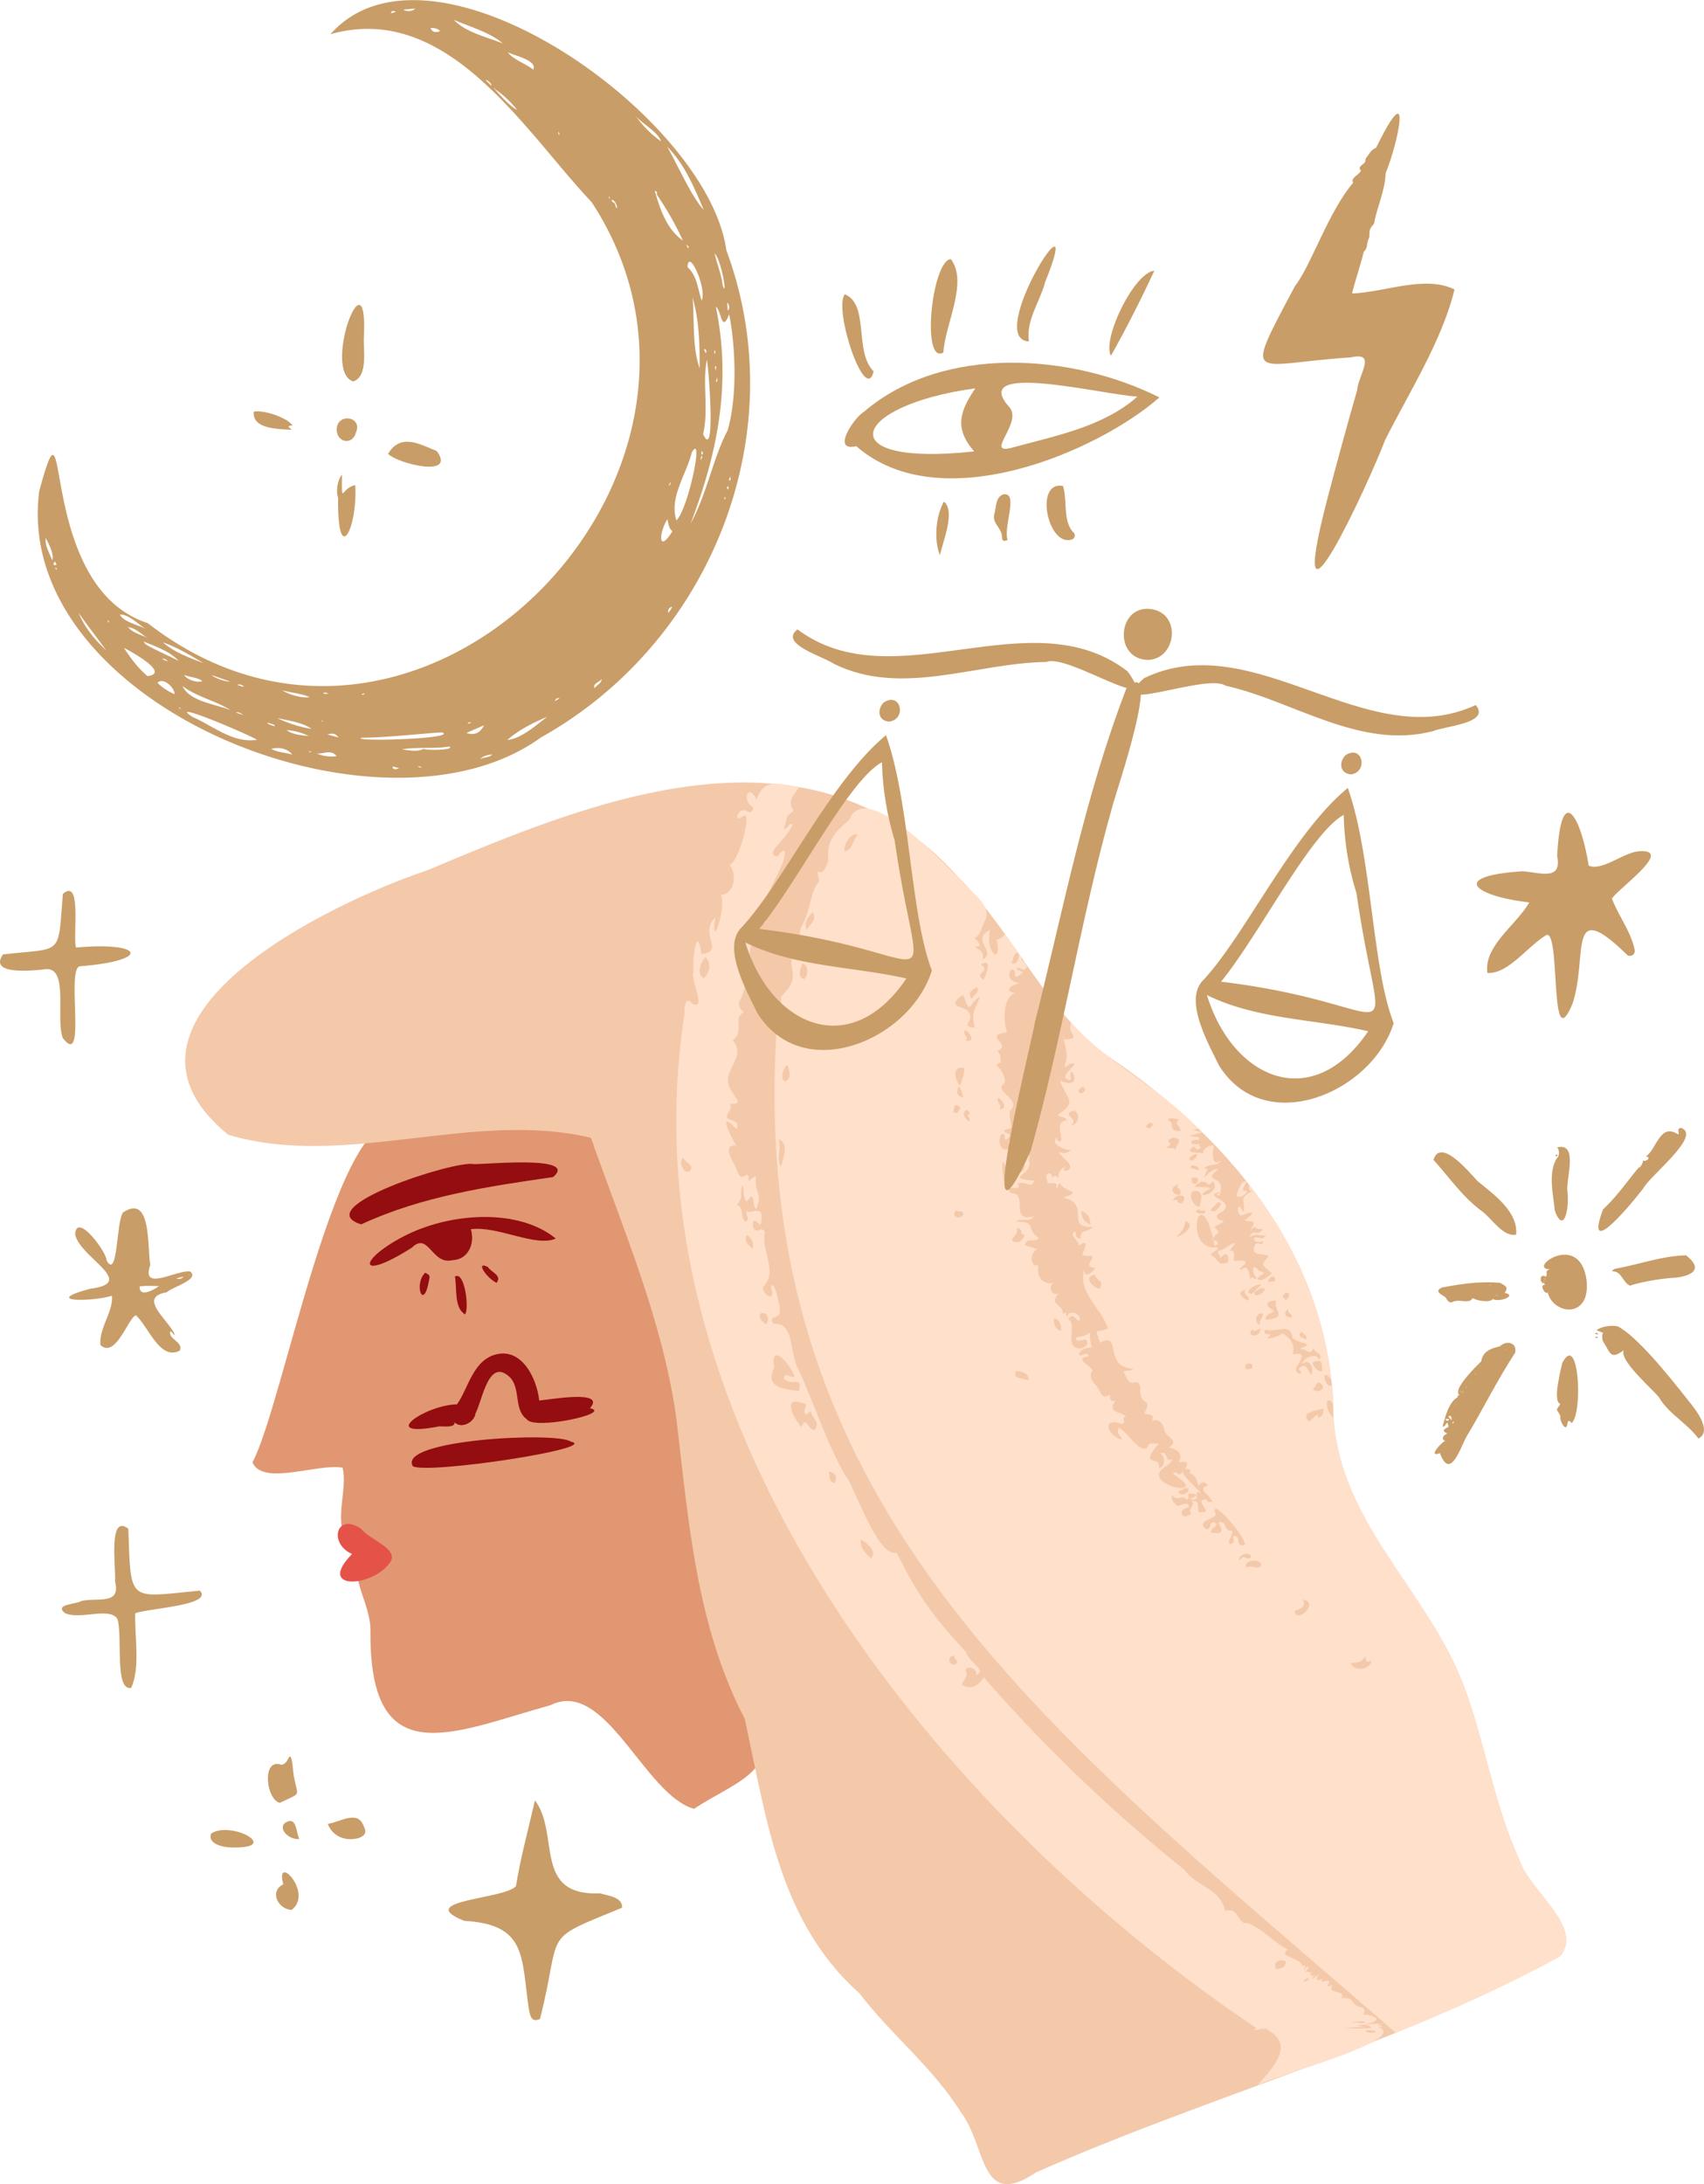 <svg xmlns="http://www.w3.org/2000/svg" width="843.1" height="1080" viewBox="-0.001 0.043 843.163 1079.956" style=""><g><g data-name="Слой 2"><g data-name="Zodiac03_360609510"><path d="M680.9 73.1c18.5-37.9 10.9-2.3 4.7 12.6-.1 8.3-4.5 17.3-5.7 24.9-3.6 3.7-1.5 4.9-2.7 7.6s-.3 4.4-2.4 6.3c-1.7 7-4 13.4-5.8 20.6 16.4-.6 35.9-9.2 50.7-2-5.9 24.9-22.8 51.5-34.3 74.4-8 21.1-50.4 112.9-28.7 29.5 4.8-18.3 9.7-36.2 14.8-54 .6-7.7 10.1-19.3-3.1-16.3-49.1 3.1-53.9 14.1-27.6-35.3 7.8-9.9 16.6-36.9 28.8-51.1-1.7-2.2 3.1-4 3.8-5.9-2.4-2.7 3-3 2.2-5.8 1.5-1.8 2.8-4.8 5.3-5.5z" fill="#c99d67"></path><path d="M267.2 998.3c-4.2 1.9-4.9-1.3-5.6-5.4-3.7-25.4-.9-41.4-31.9-43.1-25.5-10.3 20.1-10.6 25.6-17.2 2.3-14.2 6.2-28.4 9.4-42.4 12.6 16.8-1.3 47.4 32.3 46 3.8 1.2 11.2 1.8 10.8 7.1-41.1 16.9-29.2 10.1-40.6 55z" fill="#c99d67"></path><path d="M37.6 468.5c33.8-3 37.5 6.5 1.7 9.3-6.5 2.2 3.7 50.9-8.2 35.5-3.9-9.9 3.7-36.9-9.8-33.9-5.7.5-27.1 2.8-19.8-7.5 29.9-3.4 27.1 1.4 29.6-29.9 9.6-8.3 4.8 20.8 6.5 26.5z" fill="#c99d67"></path><path d="M66.9 797.7c-.3 12 2.6 26.8-2 36.9-8.4 1.6-4.1-25.7-6.8-34.1-3.8-6.1-18.6.6-26-2.9-5.5-4.5 5.8-4.3 8.2-6 8.2-1.8 19.7 2.2 16.6-9.7.6-6.1-3.6-33.9 6.6-26 1.3 37.1-.3 34 35.4 30.6 6.9 7.3-25.6 8.7-32 11.2z" fill="#c99d67"></path><path d="M55.4 640.7c-10.3 3.1-35.4 3.1-10.6-3.5 23.4-3-4.9-15.1-7.6-26.7.4-11.6 15.5 8.2 15.6 12.9 5.6 9.4 4.7-19.6 8.1-23.9 14.4-9.6 11.8 17.9 13.5 25.9-4.9 13.7 12.8 2.4 19.7 3.3 5 3.9-9.2 7.8-11.6 10.3-14.3 2.4 0 12.9 3.7 20.3 1.1 2.5-1.1-.9-1.9-1.1-1.2 4.1 6.5 5.2 4.7 9.6-9.8 5.2-15.4-11.6-21.7-17.4-3.6.5-9.9 21.6-17.6 14.7-.8-8.4 6.4-16.5 5.7-24.4zm23.3-4.8c-3.2 0-6.4-.3-9.6.2-.2 5.9 7.4 1.4 9.6-.2zm8.6-3.8a2.8 2.8 0 0 0 3.5-.9l-3.5.9zm6.4-1.8c.1.1.2.3.3.1s-.1-.3-.3-.1z" fill="#c99d67"></path><g fill="#c99d67"><path d="M180.1 165.9c1.8-42.6-21 17.6-5.3 22.7 7.7-2.7 4.7-16.1 5.3-22.7z"></path><path d="M192 224.4c5.1 5 34 12 24.1-1.4-8.3-3.3-17.8-9.1-24.1 1.4z"></path><path d="M175.8 239.9c-7 1-6.7 11-6.6-5.2-2.2 2.4-3.1 8.5-1.9 11.3-.5 35.1 9.7 15.4 8.5-6.1z"></path><path d="M144.4 212.5c-2.1-1.6-2.4-2 .3-2.1-2-3.6-14-7.9-19.1-6.9-1.1 8.9 13 8.6 18.8 9z"></path><path d="M166.6 212c-.2 7 7.9 8.3 9.5 1.9 3.5-7.9-8.9-10-9.5-1.9z"></path></g><g fill="#c99d67"><path d="M138.5 891.4c13-6.3 7.6-1.3 6.2-19.2-1.6-9.4-1.6 2.2-6.6.1-8.6-1.7-6.2 17.8.4 19.1z"></path><path d="M162.2 901.8c2.1 5.9 8.5 9 15.4 7 3.3-1.3 3.9-2.8 2.3-6-3-8.1-11.8-1.7-17.7-1z"></path><path d="M115.4 913.5c23.9.4-1-13.4-10.9-6.9-2.1 5.4 6.8 7.1 10.9 6.9z"></path><path d="M140.2 931.7c-7.2 3.5-2.5 12.4 4.1 12.7 11.1-8.5-8.5-28.5-4.1-12.7z"></path><path d="M148.1 909.3c-1.6-3.2-1.3-11-6.3-8.4s.8 9 6.3 8.4z"></path></g><path d="M292.8 100C259.4 64.7 221.6.5 163.5 16.9c49.7-56.1 186.7 40.3 195.9 106.8 33.8 90.9-7.8 194.1-91.7 240.9-78.6 57.1-261.9-16-248.3-121.7 16.2-59.7-2.4 47 53.7 65.2C206.7 411.8 380.4 234.3 292.8 100zM178.7 364.8c-4.1 2.1 48.8.4 39.9-2.7-13.2.9-26.6 2.5-39.9 2.7zm178.9-223.7c2.5 7.1-.5-12.4-4-15.8 1.5 6.4 3.3 10.1 4 15.8zM209.5 370.3c2.8.9 15.6.5 12.9-1.2-7.9 1.3-15.8.1-23.5 1.4 3.5.5 7.5 1.4 10.6-.2zm35.8-326c-4.2-4.3 6.9 8.8 10.5 9.9a52.3 52.3 0 0 0-10.5-9.9zM51.2 320.2c5.4 6.2-9.4-12.6-12.3-17.3 2.3 6.1 7.3 12.7 12.3 17.3zM325 96.2c.1-1.4.1-1.4-1-1.9 2.4 8.5 5.8 19.1 13.9 24.6A153 153 0 0 0 325 96.2zm35 116.7c4.7-15.9 4.2-40 .8-57.6-3.8 10.1-3.9-2.3-6.6-3.6 7.8 37.6 1 72-12.5 107.2 8-14.4 11.2-32.7 18.3-46zm-25.3 44.4c6-5.9 13.8-44.1 7.6-33.6-2.7 11-11.3 22.2-7.6 33.6zM127.2 365.8c-4.9-3-45.4-20.1-31.9-11.3 10.5 4.6 20 13.1 31.9 11.3zm222.6-187.9c-2.4 11.1 1 24.8-1.9 36.7 6.3 14 2.9-31.1 1.9-36.7zM73 334.3c11.2-1.4-7.1-11.6-11.7-14 3.4 5.2 7 10.1 11.7 14zM330.1 72.5c4.9 8.4 12.4 25.4 18.1 31.2-4.8-11.2-9.4-22.5-18.1-31.2zm12.6 74.6c1 11.3-.3 24.1 3.5 35.1 0-12.1-.2-23.7-3.5-35.1zM224.6 9.8c5.9 6.3 16.3 8.4 24.2 11.7-5.9-5.3-16.3-8.3-24.2-11.7zm115.6 122.3c4.9 4.4 5 10.9 7 16.5 2.7-6-6.6-26.5-7-16.5zM251 365.9c6.9-.7 14-7.1 19.8-11.5-7.1 3-14 6.4-19.8 11.5zm-137-14.8c-6.6-4.4-16.7-6.5-23.7-11.9 3.6 7.7 15.9 8.8 23.7 11.9zm218.7-88.4c-2-1.8-1.8-3.6-2.5-6-4.5 7.5-4.3 17 2.5 6zM263.9 34.4c2-4.6-9.1-6.8-12.7-8.6 2.9 3.8 8.7 5.5 12.7 8.6zM80.6 317.6c5.7 5 13.1 7.6 20.1 10.3-6.5-3.9-13-7.8-20.1-10.3zm7.8 9.1c-4.8-4.9-11.2-6.9-17.2-9.5.6 1.6.6 1.6 17.2 9.5zm-2.1 16.5c.4-2.6-5.2-8.7-8.4-5.6a27.5 27.5 0 0 0 8.4 5.6zM327.1 69.9c-1.5-4.7-8.8-8.3-12.5-12.5a53 53 0 0 0 12.5 12.5zM137.1 355a61.4 61.4 0 0 0 17 5.4c-4.2-3.2-11.5-4.1-17-5.4zm-64.9-44c-3.7-2.2-8.8-7.5-12.8-7.1 1.6 3.6 8.9 5 12.8 7.1zm72.4 62.1c-2.4-3.2-7-3.8-10.4-2.8 3.4 1.8 6.8 1.7 10.4 2.8zm86.2-10.7c4.2 1.4 6.8-.1 8.7-3.8l-8.7 3.8zm-74 10.2a18.9 18.9 0 0 0 9.7 1.3c-2.4-3.4-6-1.2-9.7-1.3zm-17.1-31.3c2.7 1.9 9.4 4.1 13.5 3.4-4.6-2-9-2.1-13.5-3.4zM25.8 277c1.2-2.6-1.5-7.8-3.2-11-.4 4 1.9 7.4 3.2 11zm126.9 86.9a28.5 28.5 0 0 0-10.9-2.9c3 2.2 7.4 2.6 10.9 2.9zm-61.5-30.2c.9 2.2 6.3 4.1 8.9 3.1-1.9-1.8-6.2-1.9-8.9-3.1zm-27.9-23.6c3 3.2 6.8 3.8 10.2 5.5-3.4-1.6-5.8-5-10.2-5.5zm41.5 23.7c1.5 1.6 7.2 3.4 9.1 3.2l-9.1-3.2zM217.7 15.4c-.6-1.2-3.1-1.7-4.6-1.6.5 2.2 2.8 2.4 4.6 1.6zm80.1 320.3c-1.1 1.5-4.9 2.5-3.5 4.5 1.2-1.7 3.2-2.3 3.5-4.5zM205.5 4.2l-5.9.5a4.8 4.8 0 0 0 5.9-.5zm32.2 371.1c1.7-1 4-.5 5.9-2.2-2.3 0-5.2 1-5.9 2.2zm-70.1-10.7c-2.1-2.1-2.3-2.1-5.6-1.5 1.9.6 3.7 1.1 5.6 1.5zM302.8 98.7c-.4 1.5 1.3 1.2 1.5 2.2 1.6 5.4 1.5-1.2-1.5-2.2zm27.9 204.4c.6-.9 1.3-1.9 2-3.1-1.9.4-2.3 1.6-2 3.1zm29.4-149.5c1.4-1.2.4-3.7-.3-3.9l.3 3.9zM132.4 357.2c-.2 1.2 2.6 1.3 3.5 2 .5-1.2-2.6-1.3-3.5-2zm61.9 21.8c0 1.6 1.4 1.6 3.2.8l-3.2-.8zm-77.1-40.4l3.5 1.1c-.9-1.4-2.1-1.4-3.5-1.1zm3.3 15c-1.2-.7-2.2-1.8-3.8-1.3l3.8 1.3zM243 42.3c.8-.6-2.2-3.2-2.7-2.7l2.7 2.7zM82.8 327c.4-.5-2.3-1.9-2.4-1.1l2.4 1.1zM196 5.8c-2-.6-2-.6-2.6.8l2.6-.8zm158.2 182.9c1.2.3.5-1.8.7-2.5s-.4 1.7-.7 2.5zm-77.3 156.6a1.7 1.7 0 0 0-2.3 1.3l2.3-1.3zm-68.5 34.3c.2-1.1-1.9-.4-2.6-.7s1.8.4 2.6.7zm152.3-142.1c1.2.1.7-.8.7-1.6s-.6.9-.7 1.6zM233.2 357.2c-1.2-.2-1.2-.2-1.8.8l1.8-.8zm97.7-117.4c.9.6.8-1.3 1.1-1.9s-.7 1.4-1.1 1.9zM160.1 342.5c-.2 1 1.3.4 2.3.6-.8-.9-1.4-.5-2.3-.6zm187.5-116.9c-.9-.4-.8 1.2-.8 1.8s.5-1.3.8-1.8zm-.6-.9c1 .3 1-1 .2-1.8-.1.9-.1 1.3-.2 1.8zM27.3 277.6c-1.4 1.2-.8 2.1.2 1.8s-.1-.9-.2-1.8zm327.1-96.5c-1.3 0-.2 1.4-.2 2.2s.1-1.5.2-2.2zm-5.3-6.5c.5-.2.6-1.8-.3-2s.2 1.4.3 2zm-8.7-51.9c1.1-.6-.4-1.2-.8-1.8s.5 1.2.8 1.8zM53.8 307.8c.7-.4-.3-.8-.6-1.2s.3.8.6 1.2zM276.4 66.6c.9-.3.2-.8 0-1.4s-.1.8 0 1.4zm82 180.2c.8.2.5-.5.5-1s-.5.5-.5 1zM179 343.2c-.1.7 1.7.1 1.3-.4l-1.3.4zm181.5-101.1a16.2 16.2 0 0 1-.2-1.8c-.6.6-1 1 .2 1.8zM88.6 349.7c-.4.7.7.6 1.1.8s-.7-.5-1.1-.8zm70.4 6.6c-.1.5.8.2 1.2.3s-.7-.3-1.2-.3zM27.8 281.7c.8-.5-.2-.8-.5-1.2s.3.8.5 1.2zm326-108.4c-.6-.3-.5 1.7.1 1.5a7.6 7.6 0 0 0-.1-1.5zm-52.3-76.1c-.6.2 0 .7.1 1.1s.2-.6-.1-1.1zM152.7 371.5c.4.4 1.2.8 1.2.1z" fill="#c99d67"></path><g fill="#c99d67"><path d="M732.9 673.2c.8-4.9 4.4-6.4 9.3-7.5 3-3.1 8.7-2 7.5 3.2-9 13.7-16.4 28.9-24.1 41.5-3.1 5.8-8.1 21.8-13.1 8.1-7 2.7 2.4-7.2 3.2-6.1-2.6.1-2.2-2.8.5-3.5-3.1-1.5-1.7-2.2.6-3.4-1.1-4.5-.9.1-3-.1 1.9-7.2 4.3-15.5 10.6-15.2-11.2.3 13.5-21.6 8.5-17zm-16.3 27.2l1.7 1.9c-.2-2.4-.4-2.5-1.7-1.9zm7.6-12c.3-1-1.3-.5-2-.8.5 1.5 1.3.8 2 .8zm-7.2 13.1l-2.1.3c1.4.8 1.7 1.4 2.1-.3zm10.7-18.2c-.1-.7-.9.1-1.4.2s.9-.1 1.4-.2zm17.1-15.9c.6-.8-.5-.8-1-1.1s.5.8 1 1.1zm-25 27.7c.7.3.7-.4.9-.9s-.8.1-.9.9zm13.2-19.7c.1-.6-.7-.2-1.1-.2s.6.3 1.1.2zm-7.8 10.3c-.5.5.9 1 1 .5l-1-.5zm-5.8 17.2c-.5-.4-.9 1-.4 1l.4-1zm10.2-23.7c-.1.7.5.2.9 0z"></path><path d="M803.5 667.6c-6.9 5.2-6.7 1-10.5-4.7-1.1-5.8 2.6-2.6-3-5.2 2.7-2 7.3-2.5 10.5-1.9 9.2 4.9 23.4 22.1 34.9 36.7 3.7 4.6 12.1 15.1 5 18.8-5.5-7.5-14.7-12.2-19.4-20.2-2.4-3.5-20.3-18.6-17.5-23.5z"></path><path d="M811.3 576.8c-.8 2.1 2.2-2.2 1.6-3 2 .8 4.3-1.7 1.5-2 5.4-3.5 6.9-17 16.1-10.8.5-1.3-1-3.1 1.3-3.3 10.6 3.6-15.4 23.6-18.6 29.8-9.4 12.1-29 34.5-20 10.5 7.5-7 12.1-14.3 18.1-21.2z"></path><path d="M709.3 573.5c3.3-10.7 16.3 4.4 21.7 10.4 8.1 6.7 20.3 15.2 19.2 26.6-6.3 1.2-11.6-7.4-16.4-11.2-10.1-7.3-16.7-17.2-24.5-25.8z"></path><path d="M763.7 634.6c-2.3-.9-1.5-5.2 1.1-3.3 1.6-1.8-1-2.4 2-3.7-11.3-.1 14.6-19.1 18.2 5 2.5 20.5-17.6 17.3-19.3 5.6.3 3.9-5.1-3.5-.9-2.9-2.3-1.1 1.4-1.9-.8-3.3-.1 1-.2 1.8-.3 2.6z"></path><path d="M828.8 631.8c-3.1 0-15.4 1.5-22.2 3.9-2.5-.9-3.5-4.1-5.6-6s-5.2-.3-2-2.3c11.7-2.1 23.6-6.5 35.3-6.7 8.7 6.9 3.1 10.1-5.5 11.1z"></path><path d="M777.6 703.7c-.8-1.5-1.8-1.5-2 .1-.5 5.1-4.1-1.4-3.5-3.6-1.8-4.2-2.7-1.9 0-6-4.1-1.2.4-17.4.9-20.2 8.3-16.2 10.4 25.1 4.6 29.7z"></path><path d="M738.6 642.3c-1.2 2.1-8.5.7-9.9-.5-1.6 3.3-6.5.2-10 2-1.8.7-2.5-.9-3.3-2.1s-6.7-3-1.8-5.1c10-1.9 18.9-3.1 28.7-2.3 2.4 1.5 4.4 2 2.2 5 6.5 1.2-2.6 4.9-5.9 3zm2.2-1.6a.4.4 0 0 0-.2-.6c-.8.2-.3.4.2.6zm-3.1-5.3c-.3-.4-.7-.4-.8 0s.4.4.8 0z"></path><path d="M770.5 567.3c10.9-2.5 4.1 15.9 5.1 22.2 1 8.4-1.9 21.1-6.3 9-.3-5.8-3.8-18.7 1.2-26 1.2-.9 1.2-3.9 0-5.2zm.4 8.5c.4-.8-.4-.8-1-.9s.4.8 1 .9z"></path><path d="M789 661.2l1.7-.3c-.4.9-.4.9-1.7.3z"></path><path d="M790.9 659.9l-1.8-.4c.8-.7 1.2-.7 1.8.4z"></path><path d="M769.5 571.4c.4-.1.8-.9 1.1-.4s-.6 1.1-1.1.4z"></path><path d="M721.3 690.1a3.4 3.4 0 0 1 3.1.1c-1.8.4-3.3 1.9-3.1-.1z"></path><path d="M724.2 688.4c-.7 0-1.5.7-2-.8.7.3 2.3-.2 2 .8z"></path><path d="M732.9 673.2c.7-1.3 1.2-1 2 .1s-1.5-.3-2-.1z"></path><path d="M727.7 683.3c-.5.1-1.3 1-1.4.2s1.3-.9 1.4-.2z"></path><path d="M744.8 667.4c-.5-.3-1.6-.5-1-1.1s1.6.3 1 1.1z"></path><path d="M719.8 695.1c.1-.8 0-1.4.9-.9s-.2 1.2-.9.9z"></path><path d="M733 675.4c-.5.1-1.2.6-1.1-.2s1.2-.4 1.1.2z"></path><path d="M725.2 685.7c.3.2 1.2.3.9.8s-1.3-.2-.9-.8z"></path><path d="M729.6 679.2h.9c-.4.2-1 .7-.9 0z"></path><path d="M763.7 634.6c.1-.8.2-1.6.3-2.6 1.2 1.2.9 1.2-.3 2.6z"></path><path d="M765.7 639.5v-1.3c.7.8.3.7 0 1.3z"></path><path d="M740.8 640.7c-.5-.2-1-.4-.2-.6a.4.4 0 0 1 .2.6z"></path><path d="M737.7 635.4c-.4.4-.6.6-.8 0s.5-.4.8 0z"></path><path d="M770.9 575.8c-.6-.1-1.5-.1-1-.9s1.4.1 1 .9z"></path></g><path d="M753.3 430.8c8.1.4 19.8 5.2 17.2-7.5 1.9-37.2 11.8-19.5 15.6 4.7 6.4 2.8 16.5-5.9 24.1-7 19.3-1.9-9 17.9-12.6 23.3 3.3 8.7 9.5 16.4 11.3 25.6a2.4 2.4 0 0 1-3.6 2.4c-30.2-29.4-19.4-.2-27.1 23.7-12.2 29.9-5.3-41.2-13.9-33.1-8.8 5.5-18.1 18.7-28.3 18.2-2-13.3 14.5-23.9 20.7-34.9-27-3.1-40-13-3.4-15.4z" fill="#c99d67"></path><g fill="#c99d67"><path d="M423.7 220.6c-12.6 3-1.2-14.1 3.9-17.1 39.2-33.4 102.9-28.7 146.1-7-30.5 26.7-108.4 60.5-150 24.1zm75.9-19.1c6.3 7.7-12.3 23.1.6 20 21.3-5.9 45.4-10.2 62.6-25.4-17.6-1-84.2-17.9-63.2 5.4zm-17-9.5c-62 8.5-72.5 39-.6 31.2-10-11.6-7-19.9.6-31.2z"></path><path d="M466.8 174.3c-11.1 6.2-5.7-45.6 3.7-46.2 8.7 11.5-2.9 32.2-3.7 46.2z"></path><path d="M509.1 168.8c-22.6-1 29.1-81.3 8.1-29.5-2.6 10-9.6 18.9-8.1 29.5z"></path><path d="M418 145.5c12.3 4.9 4.5 28.5 14.3 38.1-4.1 16.9-20-30.6-14.3-38.1z"></path><path d="M571.2 133.8c-6.5 14-14.4 29.6-21.5 42.1-4.5-8.2 11.4-41.1 21.5-42.1z"></path><path d="M526 240.3c2.2 7.1-.1 16.9 4.8 22.6a2.2 2.2 0 0 1 0 3.7c-12.3 4.8-19.3-29.1-4.8-26.3z"></path><path d="M498.6 267c-2.1.9-2.8.5-2.8-1.9-.4-4.3-5-6.5-3.8-10.9s.5-7.9 4.2-9.7c8.3-1.8 0 16.3 2.4 22.5z"></path><path d="M465.1 274.5c-3-7.1-2.2-19.4 2-26.5 5.7 4.9-.4 19.2-2 26.5z"></path></g><path d="M179.8 764.4c-19.1-3-6.9-25.7-10.3-38.7-12.5-2.2-39.4 9.2-44.6-2.6 15.5-28.7 42.3-180.5 74-167.4 28.6 4.3 95.4-19.2 104.3 14.8 35.8 88.6 33.6 187.1 68.2 275.9 18.8 28.6-7.5 34.3-28 48-24.6-6.9-43.7-64.7-70.9-51.3-48.5 13.5-89.8 34.6-89.2-36.6.2-15.1-12.6-27.6-3.5-42.1z" fill="#e19771"></path><path d="M292.4 562.6c-58.5-14-121.5 15.7-179.5-1.5-69.9-57.2 50.8-114.9 98.8-130.9 81.9-34.5 189.3-79.1 263.1 4.2 26.2 26.4 41.3 62.5 70.7 86 60.8 40.2 110.3 97.3 114.2 173.2-.8 57.7 48.4 92.8 65.9 143.5 9.7 27.3 14.1 56.2 26.3 82.7 4.6 14.9 32.4 33.3 19.9 47.6-82.2 44.8-173.8 68.9-259.2 106.8-28.1 18.9-24.2-13-37.3-30-13.7-21.9-34.4-38.1-50-58.5-40-35.7-46-86.7-56.8-135.8-24.1-46.3-27.8-98.1-33.9-149.1-6.8-48-26.2-92.8-42.2-138.2z" fill="#f3c9aa"></path><g fill="#ffe0cb"><path d="M649.2 974.9l.8-.4z"></path><path d="M623.7 1003.7z"></path><path d="M751.9 919.8c-12.2-26.5-16.6-55.4-26.3-82.7-16.7-48.5-62.5-82.7-65.7-136.1-4.4-3.2-4.5-12.6-.2-6.7 0-3-.3-6-.6-9-4.3.7-5.6-10.3-.3-3-4.2-36.8-19.2-69-40.9-96.8.5 1.2-.7 3.2 1.7 3.5-4.2 2-4.6 3.4-4.4 4.9s1.1 7.7-.8 4-2.9 1.4-.3 3.2c5.6-2.5 8.1-2.2 1.8 2.2 1.9 1.5 7.3-1.3 2.5 5.2 3.8-3.6 1.8-.2 6.4-.8-2.5 4.3-4.5-.8-6.5 3.9 5.1-2.2 4.5-.1 8-.9-1.8 3.6-3.8-.2-6 1.6.9 1.8 1.2 2.2 5 1.4-1.8 3.4-2.2-.3-4.2 1.6-2.8 6.3 3.5 3.8 6.7 5.9-4.9 5.1-2.6 4.1 1.5 8.5-2 1.5-4.9 4.4-7.2 2.7 1.6-3 6-2.2.6-4.2-3.1-4.3-3.6.9-1 3.5-1 2.5-1.5-2-3 .9-.6-3.2-1.2-7.9-4.5-4.7-2.2-.6 2.2-2 2.1-4-2.5-1.9-6.4 1.4-5.7-2.1.8-7.4-5.3.7.7-7.2-3.2.4-5 3.4-8.3 3.8-1.3 2.1 1.6 1.8.4 3.9 2.9-2.7 4.6-3.4 4.3 1.7-5.1 2.5-4.8-1.8-8.6-3.4 1-2.5 4.2-2 3.2-3.9-16.9 2.5-9.2-34.1-2-4.2 1.6-3.6 4.6-2.1.5-5.9 10-4.8.3-1.3 1.5-6 12.7-6.5-7.7-8.6.5-11.1 2.3.2-3.4 1.7.6 1.5 3.9-11-9.8-5.7-.4-13-4.8-.4-8.7 7.9-6.3 1.7.8-1 1.4-2-.9-1.9 2.4-2.8 6.2-.7 8.3-3.9-4.9 3.2-4.2-4.3-3.4-7.4-2.5-.6-6 1.9-5.2 4-.8-1.1-8.8.3-6.1-2.5s1.3 1.3 3.9 0-2.1-1 1-2.7c-5.9 2-6.6-2.5-1.1-1.6 2.2-3.2-11.7-.4 1.8-3.8-3.4-1.2-7-1-2-1.8-18.6-19.9-45-32.4-63-52.4-2.3 5.9 5.9 7.8-3.3 8.3-2.3-7.5 1.5 5.7 1.1 9s-2.6 6.3 1.4 3.1c7.2-1.9-4.5 5.3-1.7 7.1s2.5.2 2.2-.7c-.8-8.2 7.6 7.2-5.3 1.8 4.1 10.4 8.7 10.1-1.1 17.1 2.7 1.5 2.8.4 4.7 2.5-5.9.8-2.8 5.7-2.8 10-1.8 1.5-2.8-1.1-1.8-1.8-4.7 3.5 3.3 6.4 6.3 6.6-3.3 4-9.6-2.6-2.5 4.8 6.7 5.4-3.5 7.1 0 3.3-3 1.4-3.8 3.6-3.3 6.1-.6-1.1-2-2.5-3.2-.2.3-4.1-4.8-2.9-2.3 1.4-1.2 2.4 6.2-.9 4.1 3.1 1.6.1.5-1.1 1.9-2.2 3 5.3 12 3.4 1.8 7.2 14.2 3.4.1 15 14.6 14.5-3.5 3.1-6.6 1.1-6 5.7-3.3-.2-1.9-2.4-2.8-3.5-3.7 1.7 2.4 4.7 1.6 6.9 1.2-.3 2.1-1.6 3.7-1-.4 5.4-5.1 6.2 3.2 6.2.5 2-4.6 5.8 1.5 5.8-1.4 2.6-5.8 5.8-5.4.7-3.6 11.5 8.5 19.4 11.6 29.4-7.2 2.9-6.2-1.2-4 7 9.4-5 4 6.8 10.9 11.4 4.3 2 9.6 1.6.9 2.7 4 11.2 6.4 1.3 8.2 7.9-.3 11.3 6.5 4 2 12.9 1.8.9 5.6.2 3.7 3.8 3.9-1.3 5 .9 6 3.6.6 5.1 8.2 5.6 2.7 9.4 3.1 1.3 7 1.8 4.8 7.4 4.7-.5 4.6.3 2.9 3.6 2.2-1.2 4.2 1.3 1.5 1.8 2.8 0 4.4 2.6 5.2 6.3 2-2.8 3.2-1.8 4.8-.3-6 2.1.7 4.2 2.1 8.2-4.2.8-1.4-2.7-5.5-.5.6 3.9 5.4 5.7-1 5.7-1.4-1.6.9-6.6-3.7-5.4 2.4 1.3-2.8 4.6-.1 5.7-4.5 4.5-7.7-1.6-1.4-2.8.1-3.1-3.3-1.1-5.5-.6-1.3-1.6-3.5-2.2-2.7-5.6 2.3 3.9 5.7-.7 7 2.5 2.8-1-1.4-3.7 3.4-3s-3.8 2.8-.5 2.9 1.5-1 2.6-4c5.7 3.3-7.2-6.8-7.3-9.9-2.5 3.8-2.1-1.2-4.9 1.1 21 13.2-16.9 5.5-4.1-3.2 1.6-1.1 3.3-2 3.9-4.3-4 3-1.4-3.9-6-2.7 1.7 1 3.6 6.1-.8 7.6 1.9-6.9-10.5-.1.1-12.3h-4.7c-3 8.1-10.8-6.1-15-7.8-1.9 3.5 1.3 3.4 1.2 5.7-6.3-1.4-10.6-11.4.2-7.6 2.7-1.1-.8-2.9 2.1-3.7-2.9-2.6-9.4-1.7-5.3-7.8-3.2.6-2.5-1.6-2.8-3-4.7 3-3.8-2-7.4-5.2-1.7-2.1-2.9-4.3-1-6.9-1.9-2.7-9.2-5.8-2.2-6.8.2-2.8-3.3.1-4.7-.7 1-3.3 3.8-3.4 6.5-3.8-3.1-11.4 3.2-6.4-7.8-4.9-.3 4.4 6.4-2.1 5.4 3.6-2.2 2.2-4.2 2.3-6.4 1-3.5-3.7 1.2-10.3-2.9-13.8 3-3.4 3.1.6 5.6 1 1.1-3.3-5-6.1-6.1-2-1.4-1 .7-2.8-2.3-1.5.8-4.7-7.2-4.2-2.1-9.9a2.9 2.9 0 0 1-2.3-5.3c-6.7 1-8.5-4.4-7.6-8.8-4.6 1.1-4.1-6.9-.4-7.9l-6.3-2c1-4.6 4.9-.6 6.8-3.7-6.6-4.2-.3-8-11.2-7.9 2.6-2.4 6.6.9 8.7-2.7-11.7 3.2-3-11.1-10.3-11.3-1.3-.3-2.2-.9-1.8-2.6 2.7-.5 6.1.8 4.2-2.2 3.7-1.9 6.9 3 8.2-1.5-15.8-1.2.5-3.1-2.7-10.3 1.7-4.9-3.8-1.3-2.9.8 3 2.8-2.2 8.2-3.7 4.7 1.2-7.4-.6-1-3.8-3.2 3.3-3.4 1.5-8.3 2.1-12.5-2.1-.3-1.9 3.9-.9 4.7-5.4 1.8-5.9-3.6-4.6-6.9 3.4-2.1.7 4 3.2 2s1.1-2.2.1-2.7c-4.2-2 1.1-1.9 1.7-2.7s-1.1-5.9-.5-8.4c6.5-6-9.1-9.7-2.6-13.7.9-3-2.5-7.8-4.2-9 1-.8 2-1.5 2.9-1.1-1.9-1.1.7-3.3-2.4-5.8 8.1-3.5-7.8-7.4 4.8-9.3-2-7.1-1.6-17.6 4.1-19.3-6.6-1.5-.7-4.5 2.7-5.1-4.2.3-7.4-3.5-4.5-6.7 3.6 0-1 7.1 5.8 1.4-4.6-1.5-4.2-3.4.3-1.1 1.3-.8 1.6-1.6 1.5-2.3s-4-3.5-2.5-3.6l-1.3-1.9c-.4 2.3-.7 5.4-3.8 4.5.8-1.2 1-5.2 3.2-5.4l-6.5-9.2a5.4 5.4 0 0 1-4.1 2.9c3.1 13.2-5.9 6.6-3.2-4.8-10.1 4.8 3.7 10.8-3.8 14.7 1.4-4.7-2.2-4.3-3.6-6.7 3.8 1 2.1-1.9-.3-4 3.8-2.2 2.6-3.6 4.8-7.9 5.2-8.3-7.9-15.3-12.2-21.5-12.5-12.1-46.9-48.5-54.6-29-7.4 6.1-11.3 11-10.3 19.8-4 13.2-6.8-.7-4.5 10.6-4.6 4.7-4.3 14.9-8.8 22.2-2.7 6.6 1.4 5.6 2.7 11.3-6.8-6.7-7.2-.1-7.7 7.7 2 9-.5 10.4-5.1 16-.5 5.5 2.4 7.3-1.9 11.2-17.1 239.5 132.1 349.8 306 500.9 27.7-11.2 54.9-23.4 81.2-37.7 12.5-14.3-15.3-32.7-19.9-47.6zM529.7 556.7c5.2-3.7-5.6-5.5 1.8-7.6 3.4 2 2.2 6.7-1.8 7.6zm6-19.4c2.4 1.2 1.1 2.3-.7 3.4-2.5-1.1-1.2-2.3.7-3.4zm-.6 61.5c3.2.9 4.3 3.6 4.5 6.6-3.5-1.1-4.4-3.6-4.5-6.6zm9 38.4c-4.4-.9-7.9-6.4-2.2-6.8.3 2.8 4.9 3 2.2 6.8zm24.5-79.3c-2.3-.5-1.6-1.6.4-2.8 2.3.5 1.6 1.5-.4 2.8zm33.7 36.7c3.7-.4.6 3.3-1.5 4.4-3.9-.4.1-1.8 1.5-4.4zm-2.1-10.5c5 6.6-12.9 9.6-1.2 3.5-4.1-1.8-12.3 1.1-4.4-3.4 5.1.6 1.6 3.3 5.6-.1zm-10.8-1.4c3.3-1.2 4.5.5 2.4 2.6-3.2.1-1.5-1.8-2.4-2.6zM578.7 553a10.6 10.6 0 0 1 4.6.6c-2.8 2.1 1.4 3.5.7 5.6-3.8 0-4.1-.9-4.2-3.3s-3.5-1.3-1.1-2.9zm-1.8 14.4c5.8-2.5-2.8-2.9 3.8-4.9 5.8.9.5 4 1.1 6-1.8-1.3-1.7-.5-4.9-1.1zm6.3 18.1c-1.3 1.4-.3 1.9.5 2.5 2.9 6.3-8.9.5-.5-2.5zm-2.9 8.1c1.7-3.9 8.5-3 4.5 1.4-4-.2-.1-2.4-4.5-1.4zm2 17.8c2.4-2.6 3.8-4 4.2-7.5 5.9 1.2-1.1 7.2-4.2 7.5zm10.1-40.7c0 .8-.6 1.8-2.3 3.2-3.9-.2.5-3.8 2.3-3.2zm-2.5 5.4c2.5.4 3.6 1.2 3.1 2.7-.6-1-5.5-.6-3.1-2.7zm3 13c2.7 1.4 1.2 5.2.6 7.7-4.6-1.1-6.3-9.4-.6-7.7zm.9 8.5c-1.7 1.9 5.2-.2 1.8 2.5-3 0-5.7-.8-1.8-2.5zm-10.6 139.5c2.2.3 2.4-1.9 4.9-1.2.3 3.5-5.3 4-4.9 1.2zM386.5 576.9c-2.6-4.2.4-9.1-1.3-13.5 5.5 1.7 2.1 9.6 1.3 13.5zm2.4-42.2c-4.4-.6.4-10.2 1-7.4s2 5-1 7.4zm9.1-50.5c-3.9-.9-1.8-5.5-.9-7.8 3.2.9 2.8 5.7.9 7.8zm1.2-24.4c-1.6-3.6.5-6.3 3-8.7 2.3 3.8-1.6 5.9-3 8.7zm18.7-38.8c-.6-3.4 3-9.6 6.8-8.3-3.3 2.6-2 6.9-6.8 8.3zm65.6 67.2c1.4 2.4-1.7 3.9-2.7 5.7-2.1-2.8-.2-4.5 2.7-5.7zm-8.1 59.6c-1.8 1.8-.8 3.3-3.7 2.1.5-2.4.4-5.3 3.7-2.1zM477 528c.5 3-1.1 5.8-1.8 8.7-3-2.2-4.2-10.1 1.8-8.7zm-3.9 70.5c2.4 1.2 2.8-.5 3.6 1.7-1.4 3.4-6.5 1.3-3.6-1.7zm1.4-61.2c1.5 1.8 1.6 3.7 2.2 5.5-3.1-.8-3.9-2.9-2.2-5.5zm5 17.1c-5.2-2.6-.9-9 .5-3.1-3-1.2.9 1.9-.5 3.1zm-1.6-39.9c1-1.2.3-1.9-.3-2.6-2.6-7.3 7.7 4 .3 2.6zm4.5-6.3c-7.6-.9-.8-2.5-2.6-7s-13.1-2.6-3.2-9.3c3.8 11.2 2.7 3.8 8.3.9-1.8 5.2-4.8 7.5-2.5 15.4zm4.2-23.7c-5.1-3.9 4-3.6-1.2-7.7 5.7-3.4 2.8 5.1 1.2 7.7zm7.6 61.1c-3-7.2 7.2 3 .1 2.9 1.3-1.1.6-2-.1-2.9zm3.4 41.1a35.5 35.5 0 0 1-1.5-12.2c3.3 3.5 3.1 8 1.5 12.2zm5.3 20.5c3.9.3 1.1 2.9 4.2 3.5-1.4 2.8-3.2 4.6-6.3 2.8 0-2 3.6-3.8 2.1-6.3zm5.8 75.3c-3.4-1.2-7.4-1.1-6.1-3.2-2-3 8.1-.5 6.1 3.2zm16.2-24.4c-2.8-1.2-3.8-3.4-3.2-6.4 2.8 1.2 3.7 3.6 3.2 6.4zM654 675.6c2 5.3-4.6 1-4.4-1.9 2.9-1.6 4.9-.7 4.4 1.9zm-4.5 11c1.7-.3 1.4-3 3.3-3 5.1 3.1-1.8 5.9-3.3 3zm-5.2-28.3c.2 1.7 2.8 1.4 2 4-1.1-.6-5.5-1.7-2-4zm-5.1-6.9c-2.3.4-5.2-1.8-1.8-3.9-.2 1.9 2 2 1.8 3.9zm-3.6-11.8c3.5-1.8 2.4 2.7.3 3.2.2-1.3-2.4-.5-.3-3.2zm-4.8-6l-3.4.2c.6-3.2 4.2-3.6 3.4-.2zm-.4 14.5c-4.2-2.1-5-5 1.2-5-2.5 4.4 6.9 8.5-5.5 9.4.4-3.1 3-2.8 4.3-4.4zm-4.5-11c-.5 3.2-6 4.6-5.1 1.8 1.4-1 2.6-2.4 5.1-1.8zm-5.8 20c-.7 2.1 2.9.1 3.5-.2.4 5.1-8.2 3.9-3.5.2zm-.7 19.7c-2.7.3-4.2.7-2.7-2.4 2.4-.4 3.7 0 2.7 2.4zm4.6-41.2c-1.8.8-2.9 2.9-4.5 4.2-5.8-.7 4.4-6.4 4.5-4.2zm-7.7 1.9c-2.1 2.7 3.5 3.7.9 5.6-1.8-1.4-6.2-3.5-.9-5.6zm-6.1 122.1c-.2 2.4 1.4 2.9-1.5 4-1.8-1.9 1.3-3.4 1-6.8-4.5.8-2.1-5.1-6.8-4 2.3 4.1 2.6 6.1-3.6 5-.7-2.3 4.6-3.7 1.7-4.9s-1.3 3.8-4.3 3.2c-4.7-4 3.1-4.6 4.9-7-4-10.4 13.3 8.5 14.5 14.6-5.5 2.2-1.3-5.3-5.9-4.1zm3 12c-.8-3.1 5.8-4.8 5.8-1.6-2.7 2.1-2.8-2.1-5.8 1.6zm10.9 2.5c-2.3 2.4-3.7-.5-7.5.9-1.1-4.4 7.9-4.2 7.5-.9zm-.7-118.9c-1.9-.6-2.6-3.9-.3-5.8 4.5-.2-.8 3.3.3 5.8zm11.3 4.1c-3.2 2-6.3 2.7-7.7 2.4 4.5-3.9-2.6-.2-1.1-4.1 7.7 1.2 12.4-3.7 13.7 4 4.6 3.6 11.7 2.1 3.6 5.2 4.3.5 4.9 4.1 7-.8-.9 3.1 5.7 3.2 2.3 6.4-.7-3.9-7.4-1.2-8.2 2 4.2-3.5 6.1 3.6 4.4 5.4-1.1-1.6-2.8-7.2-6.1-2.7 4 3.4-3.6 2.6-.6-1.9s3.3-6.7-2.3-5.4c1.1-5.3-1.1-8-5-10.5zm5.8 137.2c3.3-1.1 5.9-2.1 4.1-5.5 8.7 1-3 12.4-4.1 5.5zm11.6-95.3c.6-4.6-2.8 1.7-4.7 1.5-4-4.8 4.1-5 7.5-6.3-.4 3.6 0 3.3-2.8 4.8zm16.3 121c4.7-.1 4.7-.4 7.6-3.4q-1.1 3.9 2.7 2.4c-1.3 5-9.4 5.2-10.3 1z"></path><path d="M651 976.4l.3-.2z"></path><path d="M681.9 1002.2l-1.1-.2c1.3.4 5.7.3 1.9-.5-1-.2-1.6-.4 1.1-.8-2.8-.3-5.5.3-8.3.2 9.7-2 5.1-4.2-1-4.9 2.3-4.8-2.7-2-5.4-6.5-.7-1-1.6-1.9-5.4-1.3 5-2.4 2.3-1.4-.1-.2 3.1-4.4-8-1.6-4-6.7-2.4 1.2-2.8 1-2.6.3 3.1-5.1-5.7.7-2.3-3.2-3.4 1.3-4.1.8-1.8-2.6-2.6 2.6-5.6 3.9-1.9.6-2.6 1.4-3.2-.4-1.8-1.5-2 1.1-1.3-.4-3.4.1 3.7-4.4.3-.5 1.5-3-5.9 5.6 1.3-1.9-2.7.3-1-4.6-12.8-4.6-7.3-8.5-5.1-1.4-16.6-14-21.8-12.9-3.5-2.2-3.3-7.8-9.3-6-2.4-11.3-13.7-11.6-20.2-20.4a772.4 772.4 0 0 1-99.1-95c-1.4 1.6-5.2 7.2-10.9 3.5.9-3.5 3.4-3.4 1.7-7.3 1.1-2.4 6.6-.5 5.1 2.5 6.3-1.9-3.9-6.7-4.6-11.1-16.8-18.3-23.5-27.2-34.5-49.4-9.7 2.7-21.8-35.1-25.3-37.9-9.9-17.3-15.3-35.4-23.6-53.3-4.2-7.7-1.7-22.7-11.9-21.9-3.1-3.7 1.7-2.8 2.8-4.8s-3.2-19.7-4.2-12.8c2.7 6.9-3.9 3.6-4.1-.4a11.5 11.5 0 0 0 3.3-9.6c-.5-5.9-3.5-12-2.2-18-2.4-3-3.3 1.4-5.7-1.7-.5-3.8-.4-5.1 3.5-1.6 2.9-11.8-5.8-4.4-6.6-7.1-1.2 2.1 1.6 3.5-.6 5.6-3.5-2.4-.1-6.4-4.5-8.6 1.9-1.8 2.3-3.4 2.1-4.9s.8-7.8 1.3-1.8c0 1.9 0 4.2 1.7 5.1 4.1-6.5 2.3 2.2 4.4 3.9 2.8-6.6.8-6.9 0-11.4s1.6-6.6-3.6-2.6c-.4-8.6-3 4.6-6.6-7.1-1.5-3.1-6.7-10.8.3-10.4-2-3.4-10-18.9.2-8.1 2.8-6.2-8-2.8-3.7-8.5.7-1.4 1.5-2.7.3-4.1 7 .7 3.2-2.3.9-6.3-6.4-10.1 8.4-15.9.6-25.1 6.3-3.6-.4-11.4 5.7-13.8a5.4 5.4 0 0 1-2.6-5.1c6.2-8 3.7-38.6 11.7-39.6-.1.9 0 1.6 1.8-.3-3-9.7 3.5-17.8 7.1-26.3 2-3.9 4.2-13.3-1.5-5.7-5.3-.9.1-5.4 2.4-8.4a31.6 31.6 0 0 0 5.1-7.2c-1.4-1.7-2 .9-3.2 1.7s-1-.6-.4-2c1.1-4.8 0-3.1 4.1-6.8-3.4-4.9.1-7.7 2.8-11.6-9.2-1.4-17.5-5-21.1 6.2-4.3-8.8-7.7.8-1.6 3.8-.7 3-1.8 2.6-3.1 2-3.9-3-7.3 5.7-2.5 2.8 5.7-5.9-1.3 22.3-6.2 23.6 4.1 5.4 2 14.3-4.3 15 3 6.1-5.3 29.4-2.8 11.1-8.4 8.3 5.2 16.5-6.8 18.1-2.2-16.1-4.7 3-3.9 8.6-2 3 6.9 20.2-.8 15.7-3.3-4.3-3.9 2.9-3.7 5.4-30.9 197.5 118.2 390.4 282.8 501.2-2 2.6-2 2-.1.6-.9.9-.5.5.2.3a1.1 1.1 0 0 0 1.1-.1.1.1 0 0 1-.1.1c1.6-.8 4.2-1.5.1-.1 2.9-.8 4.7-.6 3.6-.3 2.5-.4 2.1-.3.2.1 15.1 7.7 3 19.2-4.4 28 6.6-4.6 76.9-22.7 59.8-29.1zM341 579.2c-2.6 1.6-5.7-5.1-2.9-6.6 1.3 2.2 6 4.1 2.9 6.6zm7.3-95.5c-3.8-1.6-1.7-8.3.9-10.5 2.9 3.5 2 7.3-.9 10.5zm24.3 133.9c-2.1-1.9-4.8-3.9-3-6.9 2.9 1.7 3.1 4 3 6.9zm6.4 37.3c-1.7-1.6-4.1-2.9-2.6-5.5 2.8-.9 5 2.3 2.6 5.5zm4.1 21.4c-2.3-12.5 7.3-3.2 10 4.3-1.4 1.3-4.9-2.8-5.3 1.1 4.5 4 9.4-1.8 7.5 6.1-9.3-1-16.6-2.6-12.2-11.5zm20 30.8c-3.8-.3-4-7.4-6.6-1.5-5-6.2-9.5-16.2 2.4-11.2-.3 1.7-1.6 3.8-.4 4.7s1.6-1.4 2.8-1.2c.4 3.7 4.9 4.7 1.8 9.2zm10 26.2c-3.5-.6-2.3-3.7-3.1-5.7 3.4.6 4.4 2.5 3.1 5.7zm17.9 37.2c-2.8-2.4-5.6-5.2-5-9.2 2.9 1.6 8.2 5.7 5 9.2zm41.6 52.6c-3.7.5-3.7-4.5-.6-4.4.3 2.2 3 2.4.6 4.4zm158.8 150.6c-1.8-3.7 2.1-5.3 4.7-3.9.3 3-2.1 3.6-4.7 3.9zm14.9 6c.3-1-2.8 1.7-.6-.9 1-.7 3.3-1.5.6.9zm27 19.7c2.1.1 4.4.8-.9 1.1 2.5-.5-1.5-.6-4.2-.3a45 45 0 0 1 5.1-.8zm-8.2 3.5c3.9-.5 7.7-.5 11.5-.7-5-.3-6.9-.7-1.1-1.1 8.2 2.5-3.6 1.8-10.4 1.8zm11.1 2c1-.3-2-.6.2-1 6.7-.1 4.9 1.6-.2 1z"></path><path d="M600.5 613.4c.2.8.3 1.6.5 2.5 2.5-.5 1.7-2.7-.5-2.5z"></path><path d="M600.5 613.4a2.9 2.9 0 0 1-.2-.9l-.5 1z"></path><path d="M609.8 575.7l-.3.2h.5z"></path><path d="M626 1003.3l-1.5.3 2-.3z"></path><path d="M626.3 1003.2a2.2 2.2 0 0 0-1.8.4z"></path><path d="M611.7 591.5c2.7.7 4.1-.4 5.5-2.6-4.4.5-.5-2.9-.9-4.2a2.5 2.5 0 0 1 1.2.3c-2.4-3.1-4.7 2.7-5.8 6.5z"></path></g><path d="M292.4 562.6c-58.5-14-121.5 15.7-179.5-1.5-69.9-57.2 50.8-114.9 98.8-130.9 81.9-34.5 189.3-79.1 263.1 4.2 26.2 26.4 41.3 62.5 70.7 86 60.8 40.2 110.3 97.3 114.2 173.2-.8 57.7 48.4 92.8 65.9 143.5 9.7 27.3 14.1 56.2 26.3 82.7 4.6 14.9 32.4 33.3 19.9 47.6-82.2 44.8-173.8 68.9-259.2 106.8-28.1 18.9-24.2-13-37.3-30-13.7-21.9-34.4-38.1-50-58.5-40-35.7-46-86.7-56.8-135.8-24.1-46.3-27.8-98.1-33.9-149.1-6.8-48-26.2-92.8-42.2-138.2z" fill="none"></path><path d="M234.4 575.6c6 .2 52.1-4.5 39.3 6.4-32.6 4.7-65 9.5-95 23.4-26.6-8.3 46.9-31.9 55.7-29.8z" fill="#940d10"></path><g fill="#940d10"><path d="M291.9 696.3c11.7 2.5-27.6 10.9-31.2 5.5-6.5-4.8-3-14.1-7.9-20.3-11-11.3-14 10.8-17.5 17.3-.4 4.2-6.8 8-10.4 4.5.4 2.8-5.6 1.9-7.7 2-30.9 6-6.7-10.7 8.9-10.9 5.7-7.8 7.9-22.5 20.2-24.9s19.4 12.4 20.5 23c5.7-.5 33.4-5.5 25.1 3.8z"></path><path d="M282.4 712.8c15.4 3.2-70.9 16.3-78.1 12.2-8-13.2 71.3-17.2 78.1-12.2z"></path></g><path d="M174.2 768.4c-11.9-5.3-7.7-20.9 4.6-12.4 3.5 5.1 18.8 9.7 14.3 16.4-8.4 12.5-37 14.4-18.9-4z" fill="#e55247"></path><g fill="#940d10"><path d="M233 607.8c2.1 7.1-1.3 15.1-9.2 15.3-10.2 2.5-11.7-14.3-20-6.2-28.1 17.9-26.7 5.4-1.8-6.7 22.1-10.6 54.7-12.7 73 2.2-9.8 4.5-28.7-6.4-42-4.6z"></path><path d="M225.1 631.2c4.9-3.1 7.2 16.3 5 18.7-5.5-3.2-3.9-12.8-5-18.7z"></path><path d="M210.4 629.3c2.3 1.2 2.4 1.4 1.9 3.7-2.7 15.7-7.8 2-1.9-3.7z"></path><path d="M245.7 634.3c-5.3-2.6-10.6-11.1-4.3-7.8 1.7 2.6 7.2 4.2 4.3 7.8z"></path></g><g fill="#c99d67"><path d="M568.3 326.3c-18-.1-15.3-28.9 2.6-24.9 13.6 3.2 10.9 24.2-2.6 24.9z"></path><path d="M550.4 398.8c-15.8 55.8-24.6 114-40.4 170.3-29.2 63.9-.5-49.3 2.1-63.7 13.9-55.1 24.6-111.7 45.3-165.1 18.8-18-5.4 52-7 58.5z"></path><path d="M730.2 348.6c-54 25.1-109.4-39.5-164.1-13.3-22 19.5 30.9-2.7 40.2 3.7 34 7.6 66.6 31.9 102.8 22.5 5.7-2.5 28.8-3.9 21.1-12.9z"></path><path d="M394.6 311.2c47.7 35.7 115.2-16.2 163.3 20.7 17.6 23.6-29.6-9-40-4.6-34.9.4-71.8 17.5-105.3.9-5.1-3.6-27.4-9.8-18-17z"></path><g><path d="M367.1 458.4c20.9-22.6 43.8-72.1 71.3-94.9 12 33.6 12 88.8 22.7 116.3-10.5 34.3-63.8 57.3-86.5 20.9-5.2-11-17.6-32.6-7.5-42.3zm8.6.9c94.8 11.4 79.5 42.9 67-43.7a146.4 146.4 0 0 1-6.3-38.7c-16.4 8.8-41.7 59.3-60.7 82.4zm-6.9 6.7c12.6 41.3 52 58.8 79.7 17.8-26.5-6-55-5.6-79.7-17.8z"></path><path d="M440 356.8c-5.8-.4-6-6.2-2.7-9.5 8.5-5.4 11.5 8.3 2.7 9.5z"></path></g><g><path d="M595.6 484.4c20.9-22.6 43.7-72.1 71.3-94.8 12 33.6 11.9 88.7 22.7 116.3-10.5 34.2-63.8 57.3-86.5 20.8-5.3-11-17.7-32.6-7.5-42.3zm8.6 1c94.7 11.4 79.5 42.9 67-43.8a138.1 138.1 0 0 1-6.3-38.7c-16.4 8.9-41.8 59.3-60.7 82.5zm-7 6.6c12.7 41.4 52 58.9 79.8 17.9-26.5-6.1-55.1-5.7-79.8-17.9z"></path><path d="M668.5 382.9c-5.8-.5-6-6.3-2.7-9.5 8.4-5.5 11.4 8.3 2.7 9.5z"></path></g></g></g></g></g></svg>